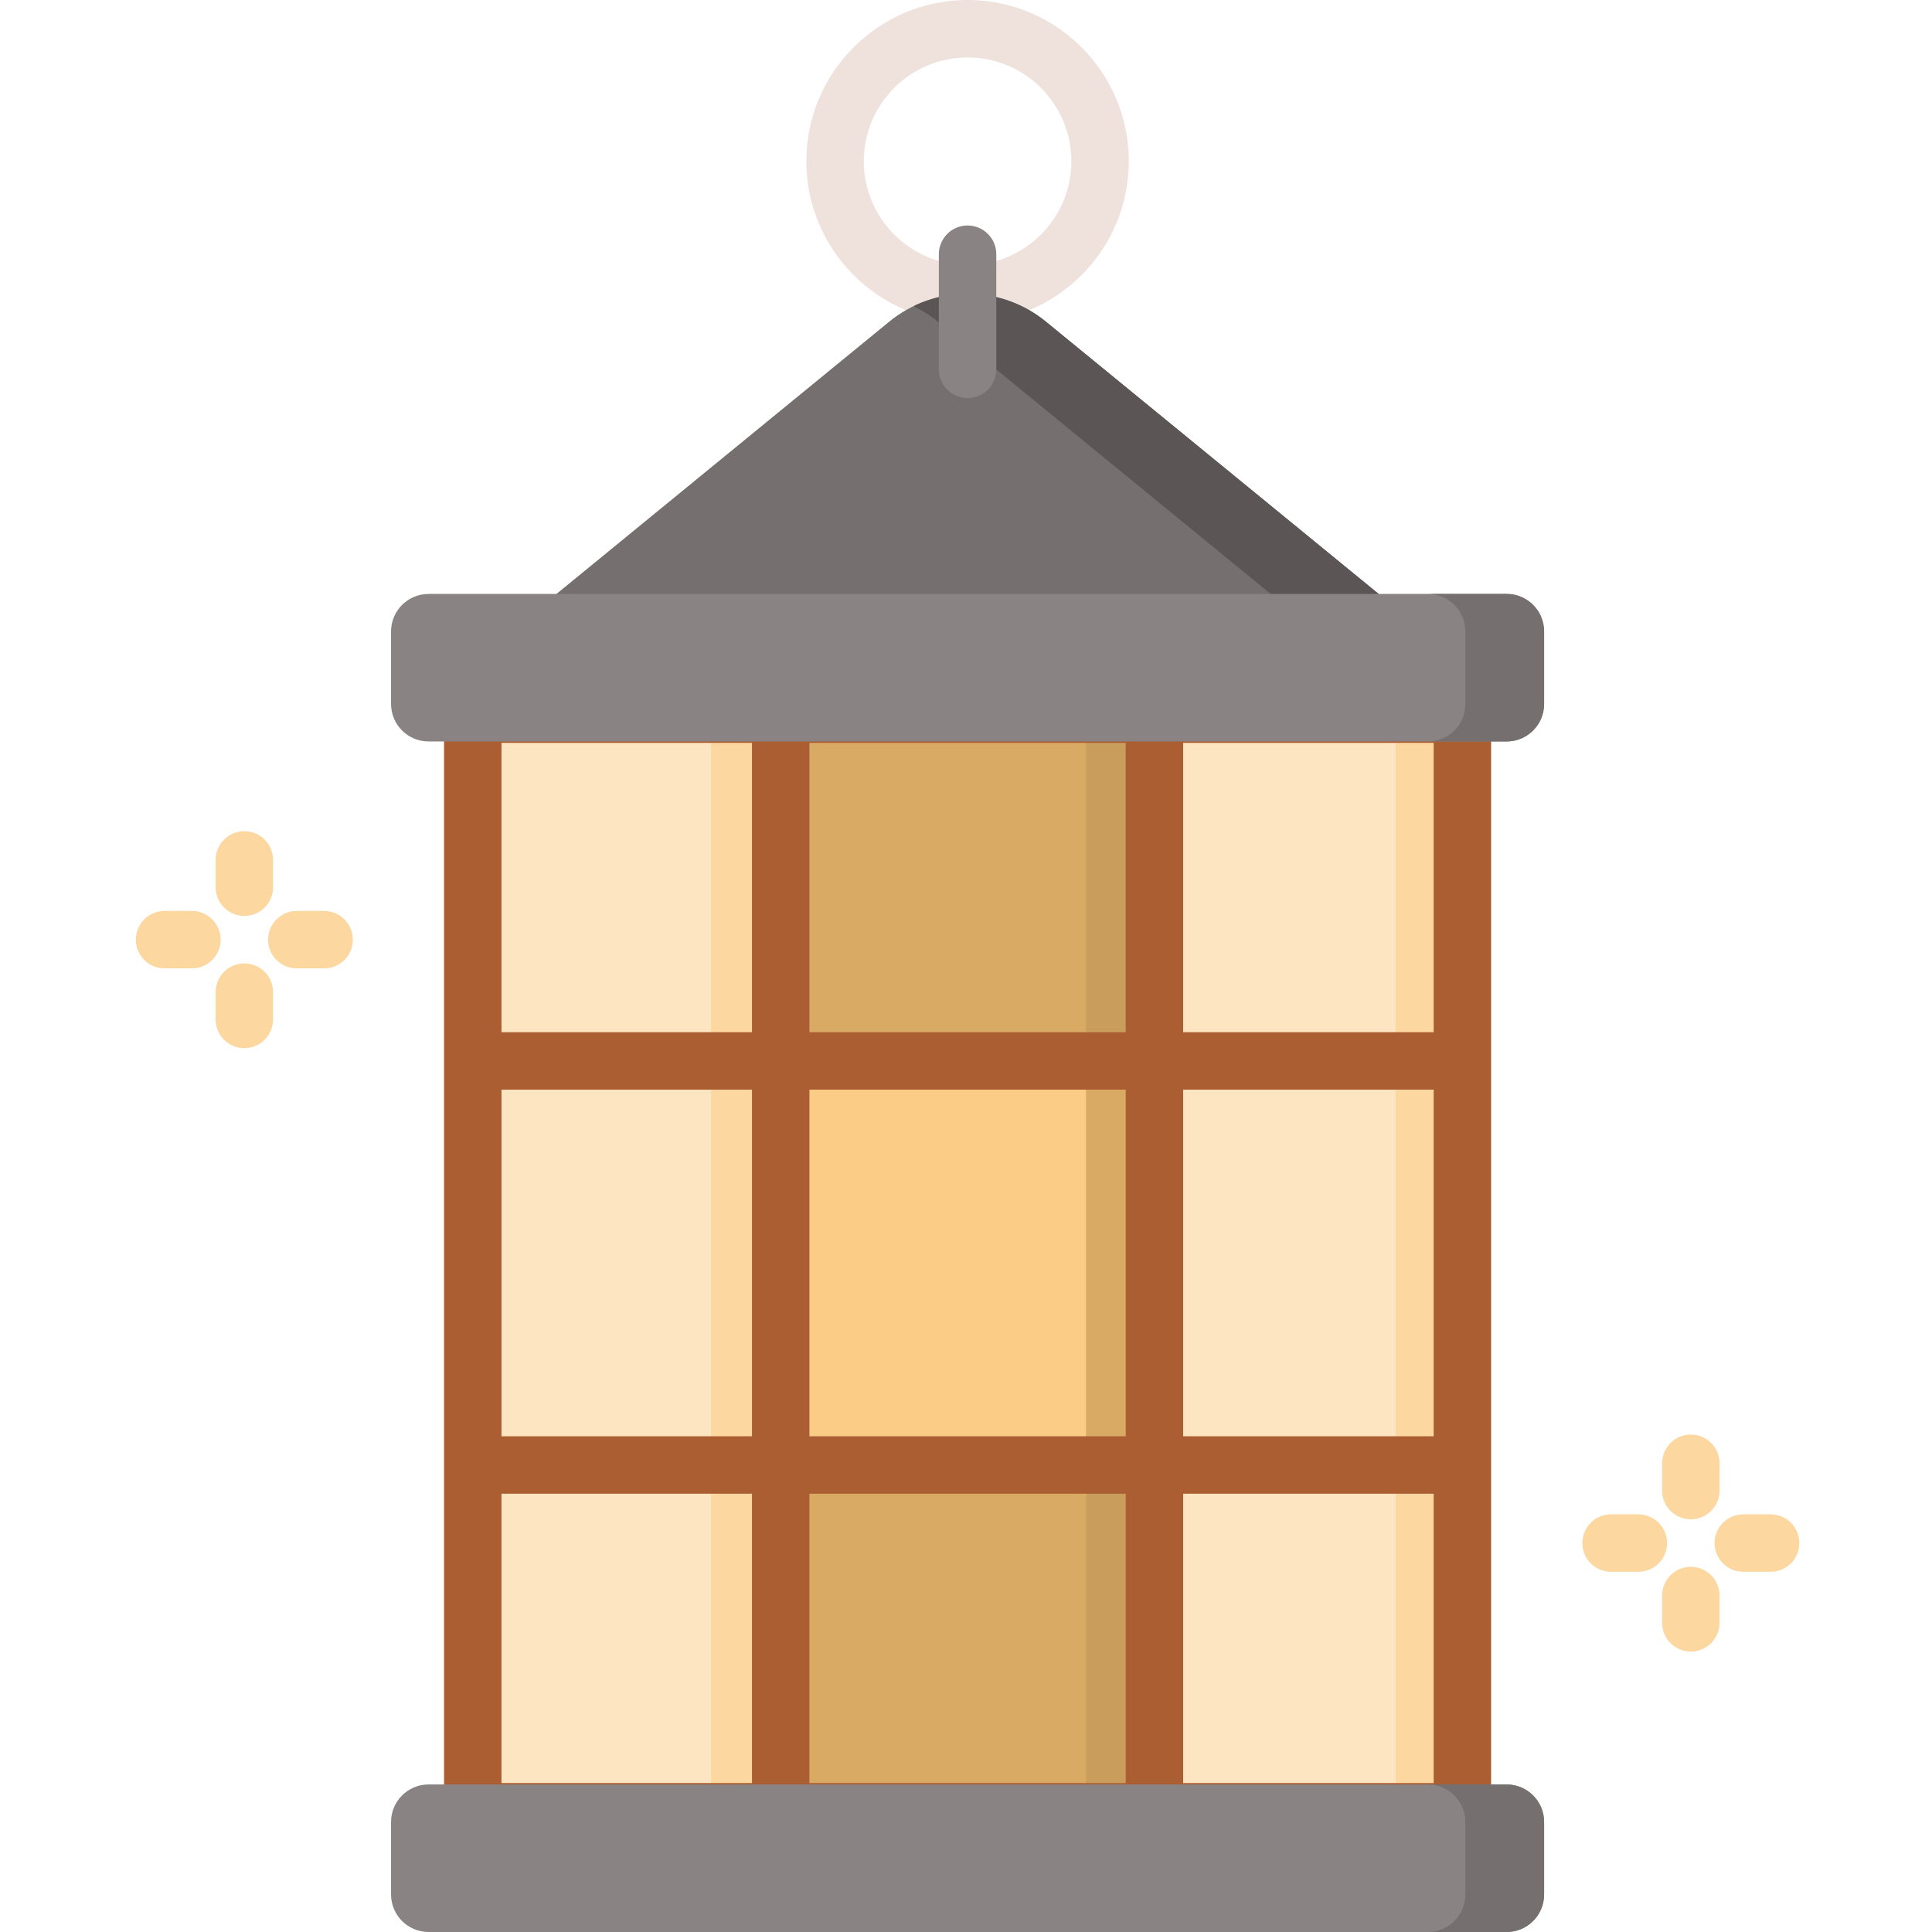 <svg height="512pt" viewBox="-35 0 511 512" width="512pt" xmlns="http://www.w3.org/2000/svg"><path d="m220.918 85.449c-23.559 0-42.727-19.164-42.727-42.723 0-23.559 19.168-42.727 42.727-42.727 23.559 0 42.727 19.168 42.727 42.727 0 23.559-19.168 42.723-42.727 42.723zm0-70.227c-15.164 0-27.504 12.34-27.504 27.504 0 15.164 12.34 27.5 27.504 27.5 15.164 0 27.504-12.336 27.504-27.5 0-15.164-12.34-27.504-27.504-27.504zm0 0" fill="#efe2dd"/><path d="m340.52 166.121-98.82-80.859c-12.09-9.895-29.477-9.895-41.566 0l-98.82 80.859zm0 0" fill="#756f6f"/><path d="m340.516 166.117h-28.625l-98.824-80.855c-2.02-1.66-4.195-3.031-6.461-4.133 11.289-5.488 25.035-4.105 35.094 4.133zm0 0" fill="#5b5555"/><path d="m89.785 189.254h82.801v290.891h-82.801zm0 0" fill="#fde5c2"/><path d="m273.918 189.254h78.133v290.891h-78.133zm0 0" fill="#fde5c2"/><path d="m152.977 189.254h18.422v290.891h-18.422zm0 0" fill="#fcd79f"/><path d="m334.355 189.254h17.691v290.891h-17.691zm0 0" fill="#fcd79f"/><path d="m171.398 189.254h99.039v92.414h-99.039zm0 0" fill="#d8aa64"/><path d="m171.398 388.332h99.039v91.812h-99.039zm0 0" fill="#d8aa64"/><path d="m252.305 189.25h18.129v290.895h-18.129zm0 0" fill="#c99d5c"/><path d="m171.398 281.156h99.039v107.086h-99.039zm0 0" fill="#fbcc85"/><path d="m252.305 281.148h18.129v107.098h-18.129zm0 0" fill="#d8aa64"/><path d="m352.051 181.641h-262.266c-4.203 0-7.609 3.41-7.609 7.613v290.891c0 4.203 3.406 7.609 7.609 7.609h262.266c4.203 0 7.609-3.406 7.609-7.609v-290.891c0-4.203-3.406-7.613-7.609-7.613zm-7.613 91.902h-66.387v-76.68h66.387zm0 107.086h-66.387v-91.863h66.387zm-247.039-91.863h66.387v91.863h-66.387zm81.609 0h83.82v91.863h-83.82zm83.816-91.902v76.68h-83.816v-76.68zm-99.039 0v76.68h-66.387v-76.68zm-66.387 198.988h66.387v76.68h-66.387zm81.609 76.68v-76.676h83.82v76.676zm99.043 0v-76.676h66.387v76.676zm0 0" fill="#ac5e33"/><path d="m363.766 196.496h-285.695c-5.488 0-9.938-4.449-9.938-9.941v-19.215c0-5.488 4.449-9.938 9.938-9.938h285.695c5.488 0 9.938 4.449 9.938 9.938v19.215c0 5.492-4.449 9.941-9.938 9.941zm0 0" fill="#898383"/><path d="m373.703 167.336v19.223c0 5.484-4.449 9.938-9.938 9.938h-20.871c5.484 0 9.938-4.453 9.938-9.938v-19.223c0-5.488-4.453-9.941-9.938-9.941h20.871c5.488 0 9.938 4.453 9.938 9.941zm0 0" fill="#756f6f"/><path d="m363.766 511.996h-285.695c-5.488 0-9.938-4.449-9.938-9.938v-19.219c0-5.488 4.449-9.938 9.938-9.938h285.695c5.488 0 9.938 4.449 9.938 9.938v19.219c0 5.488-4.449 9.938-9.938 9.938zm0 0" fill="#898383"/><path d="m373.703 482.84v19.223c0 5.484-4.449 9.938-9.938 9.938h-20.871c5.484 0 9.938-4.453 9.938-9.938v-19.223c0-5.488-4.453-9.941-9.938-9.941h20.871c5.488 0 9.938 4.453 9.938 9.941zm0 0" fill="#756f6f"/><path d="m220.918 105.492c-4.203 0-7.613-3.406-7.613-7.609v-30.516c0-4.203 3.41-7.609 7.613-7.609s7.609 3.406 7.609 7.609v30.516c0 4.203-3.406 7.609-7.609 7.609zm0 0" fill="#898383"/><g fill="#fcd79f"><path d="m29.254 242.734c-4.203 0-7.613-3.41-7.613-7.613v-7.238c0-4.207 3.41-7.613 7.613-7.613s7.609 3.41 7.609 7.613v7.238c0 4.203-3.406 7.613-7.609 7.613zm0 0"/><path d="m29.254 277.777c-4.203 0-7.613-3.41-7.613-7.613v-7.238c0-4.203 3.41-7.613 7.613-7.613s7.609 3.41 7.609 7.613v7.238c0 4.203-3.406 7.613-7.609 7.613zm0 0"/><path d="m50.395 256.633h-7.238c-4.207 0-7.613-3.406-7.613-7.609 0-4.203 3.41-7.613 7.613-7.613h7.238c4.203 0 7.613 3.41 7.613 7.613 0 4.203-3.41 7.609-7.613 7.609zm0 0"/><path d="m15.352 256.633h-7.242c-4.203 0-7.609-3.406-7.609-7.609 0-4.203 3.406-7.613 7.609-7.613h7.242c4.203 0 7.613 3.41 7.613 7.613 0 4.203-3.41 7.609-7.613 7.609zm0 0"/><path d="m412.582 402.637c-4.203 0-7.609-3.406-7.609-7.609v-7.242c0-4.203 3.406-7.609 7.609-7.609s7.613 3.406 7.613 7.609v7.242c0 4.203-3.41 7.609-7.613 7.609zm0 0"/><path d="m412.582 437.68c-4.203 0-7.609-3.406-7.609-7.609v-7.242c0-4.203 3.406-7.609 7.609-7.609s7.613 3.41 7.613 7.609v7.242c0 4.203-3.41 7.609-7.613 7.609zm0 0"/><path d="m433.727 416.539h-7.242c-4.203 0-7.613-3.406-7.613-7.613 0-4.203 3.41-7.609 7.613-7.609h7.242c4.203 0 7.609 3.406 7.609 7.609 0 4.207-3.406 7.613-7.609 7.613zm0 0"/><path d="m398.68 416.539h-7.238c-4.203 0-7.613-3.406-7.613-7.613 0-4.203 3.41-7.609 7.613-7.609h7.238c4.207 0 7.613 3.406 7.613 7.609 0 4.207-3.406 7.613-7.613 7.613zm0 0"/></g></svg>